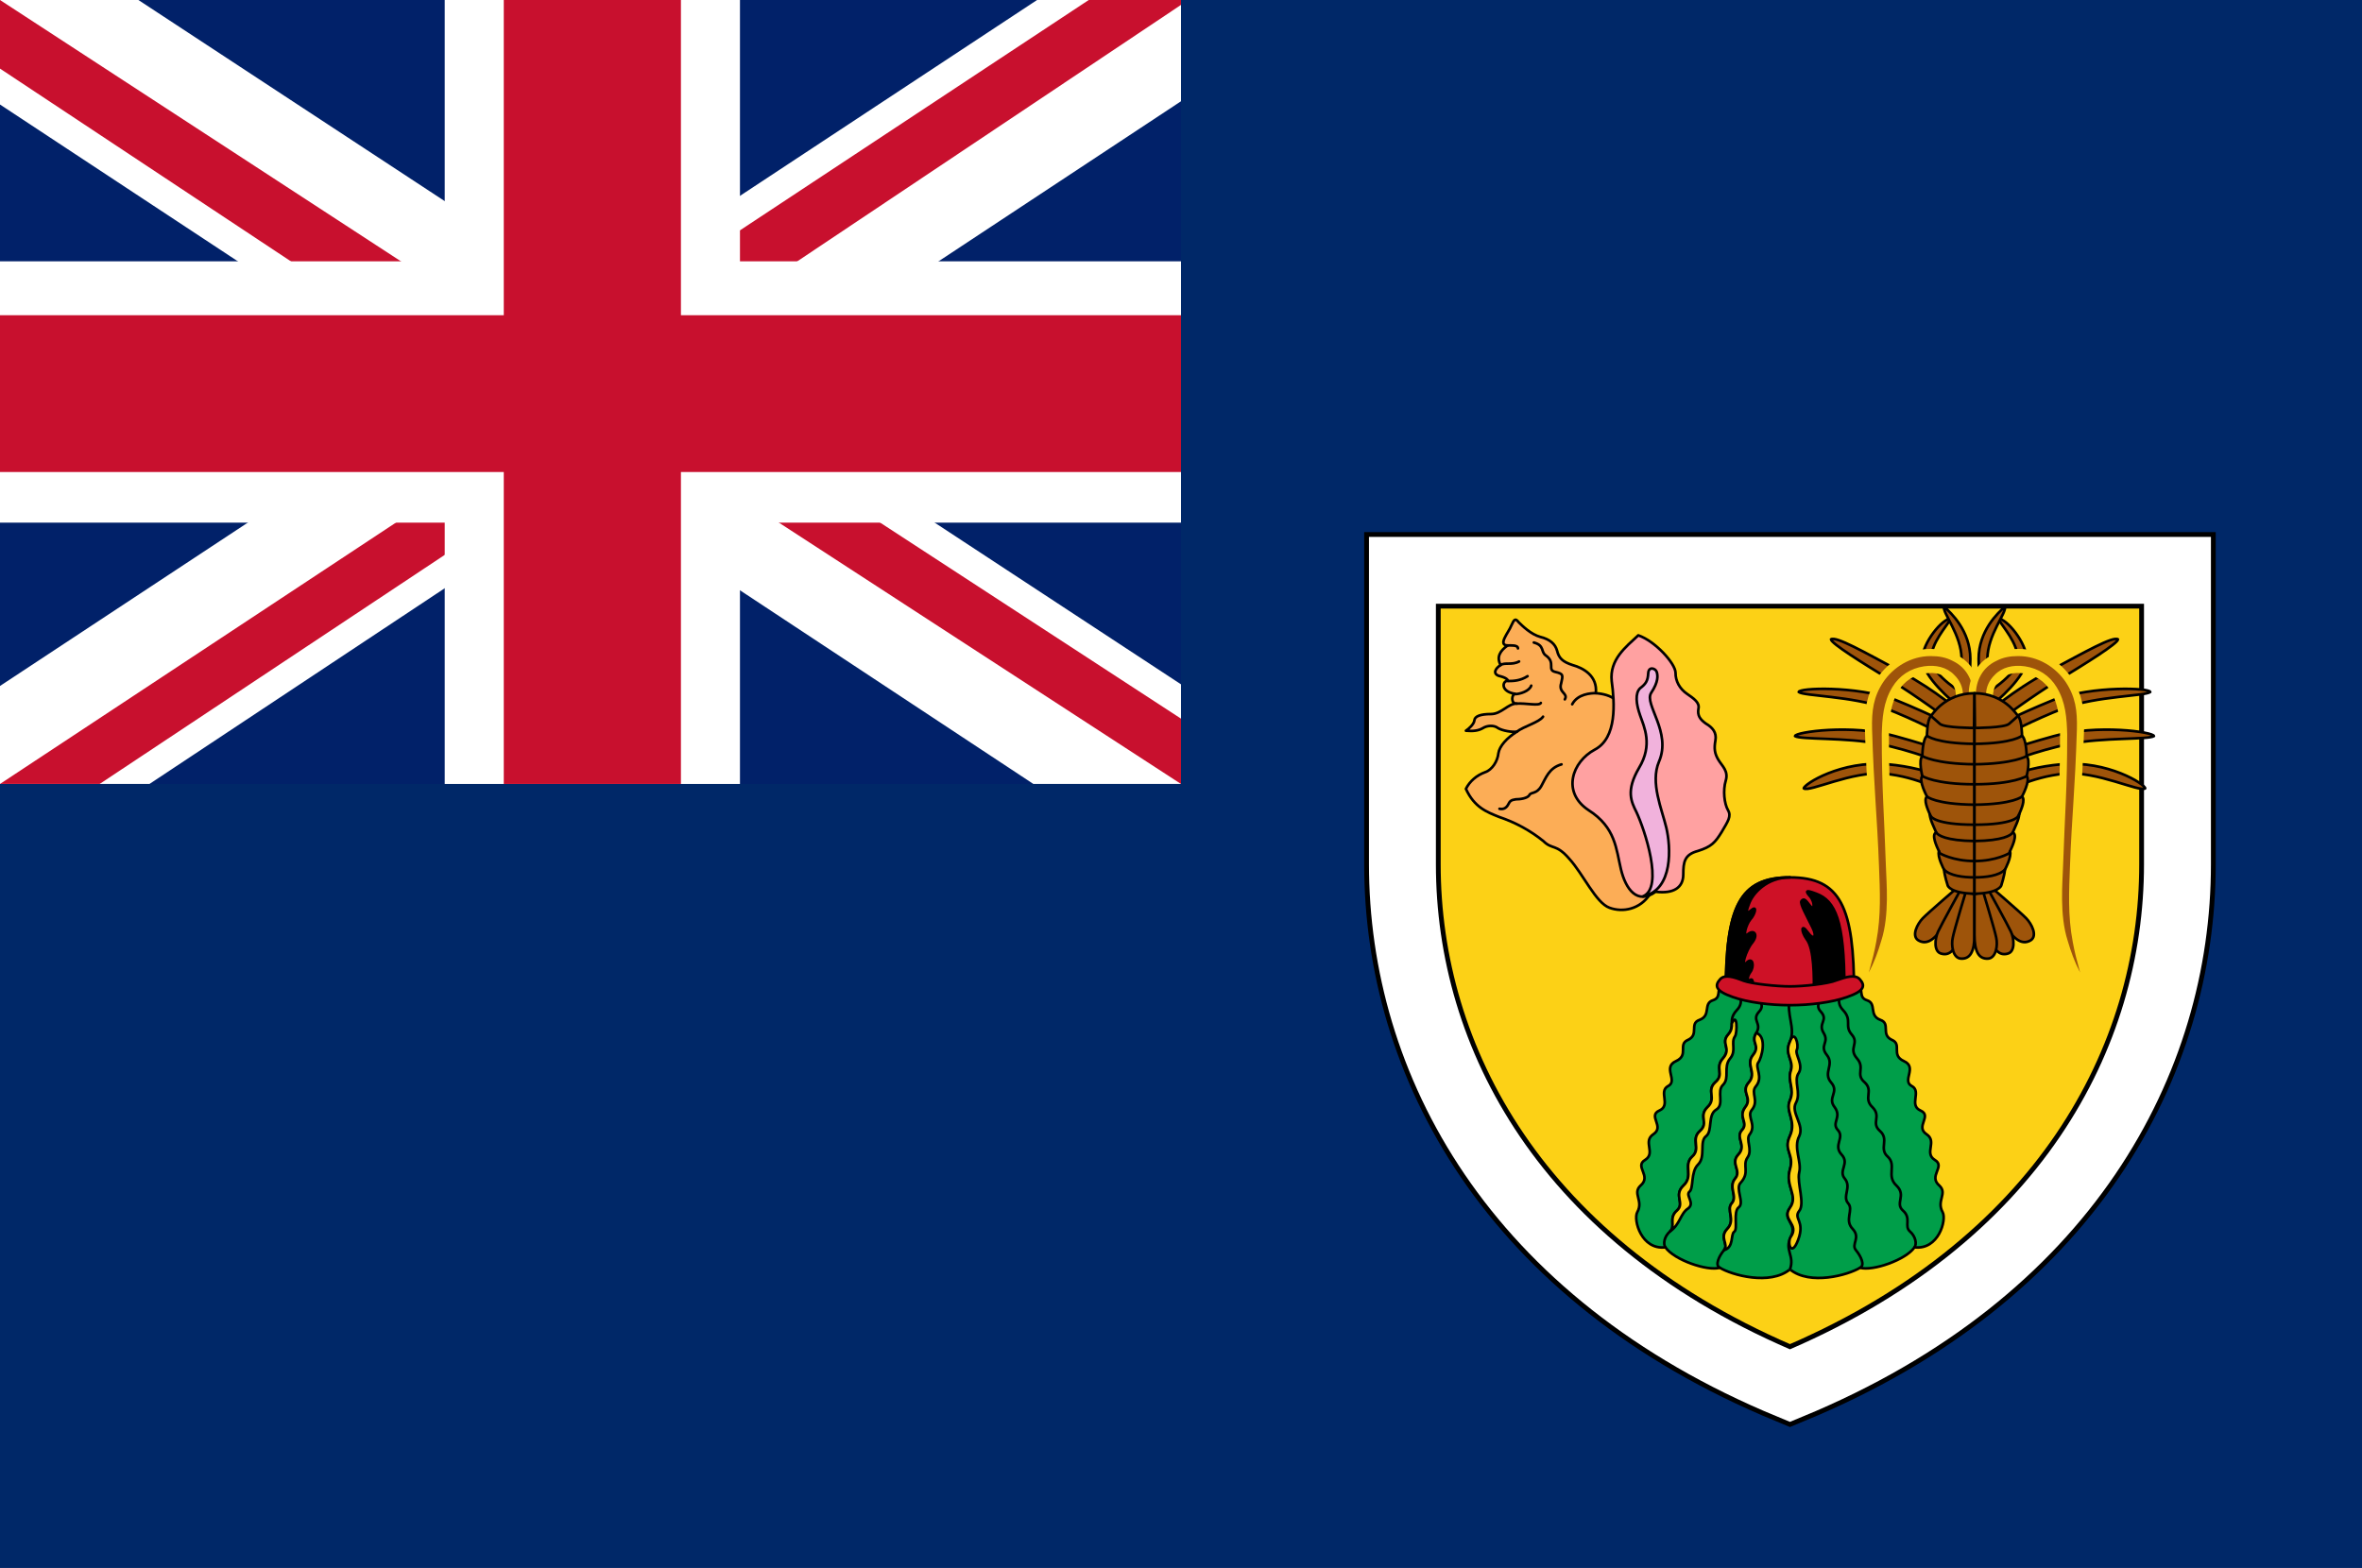 <svg width="247" height="164" viewBox="0 0 247 164" fill="none" xmlns="http://www.w3.org/2000/svg">
	<rect x="0" y="0" width="247" height="164" fill="#808080" stroke="none"/>
	<g clip-path="url(#clip0_2_481)">
		<path d="M247 164V0H0V164H247Z" fill="#002868"/>
		<path d="M227.703 59.655V90.405C227.703 110.905 216.125 132.977 187.18 144.935C158.234 132.977 146.656 110.905 146.656 90.405V59.655H227.703Z" fill="#FCD116" stroke="black" stroke-width="8"/>
		<path d="M227.703 59.655V90.405C227.703 110.905 216.125 132.977 187.18 144.935C158.234 132.977 146.656 110.905 146.656 90.405V59.655H227.703Z" stroke="white" stroke-width="7"/>
		<path d="M172.553 93.514C171.511 95.12 169.697 95.462 168.307 94.949C166.879 94.437 165.567 91.43 164.101 89.824C162.711 88.218 162.325 88.902 161.399 87.979C160.049 86.885 158.478 86.028 156.768 85.451C155.494 84.938 154.182 84.46 153.294 82.513C153.686 81.725 154.404 81.101 155.301 80.77C156.035 80.531 156.613 79.608 156.691 78.788C156.806 78.037 157.578 77.183 158.62 76.533C158.119 76.602 157.115 76.431 156.652 76.157C156.227 75.816 155.494 75.884 155.07 76.157C154.607 76.431 154.066 76.499 153.294 76.431C153.603 76.226 154.143 75.748 154.182 75.338C154.221 74.927 154.8 74.688 155.919 74.688C156.999 74.688 157.694 73.595 158.582 73.595C157.964 73.595 158.08 72.638 158.427 72.57C156.884 72.331 157.077 71.203 157.694 71.203C157.655 71.067 157.463 70.862 156.729 70.691C156.073 70.452 156.382 69.905 156.922 69.563C156.459 68.709 156.884 68.06 157.655 67.513C156.575 67.479 157.771 66.147 158.041 65.429C158.35 64.746 158.466 64.643 158.813 65.088C159.199 65.463 160.087 66.352 161.09 66.625C162.055 66.864 162.634 67.343 162.827 68.06C163.02 68.846 163.406 69.222 164.448 69.563C165.567 69.871 167.072 70.691 166.879 72.502C167.728 72.57 168.385 72.775 168.886 73.151" fill="#FCAD56"/>
		<path d="M172.553 93.514C171.511 95.12 169.697 95.462 168.307 94.949C166.879 94.437 165.567 91.43 164.101 89.824C162.711 88.218 162.325 88.902 161.399 87.979C160.049 86.885 158.478 86.028 156.768 85.451C155.494 84.938 154.182 84.46 153.294 82.513C153.686 81.725 154.404 81.101 155.301 80.77C156.035 80.531 156.613 79.608 156.691 78.788C156.806 78.037 157.578 77.183 158.62 76.533C158.119 76.602 157.115 76.431 156.652 76.157C156.227 75.816 155.494 75.884 155.07 76.157C154.607 76.431 154.066 76.499 153.294 76.431C153.603 76.226 154.143 75.748 154.182 75.338C154.221 74.927 154.8 74.688 155.919 74.688C156.999 74.688 157.694 73.595 158.582 73.595C157.964 73.595 158.08 72.638 158.427 72.57C156.884 72.331 157.077 71.203 157.694 71.203C157.655 71.067 157.463 70.862 156.729 70.691C156.073 70.452 156.382 69.905 156.922 69.563C156.459 68.709 156.884 68.06 157.655 67.513C156.575 67.479 157.771 66.147 158.041 65.429C158.35 64.746 158.466 64.643 158.813 65.088C159.199 65.463 160.087 66.352 161.09 66.625C162.055 66.864 162.634 67.343 162.827 68.06C163.02 68.846 163.406 69.222 164.448 69.563C165.567 69.871 167.072 70.691 166.879 72.502C167.728 72.57 168.385 72.775 168.886 73.151" stroke="black" stroke-width="0.275" stroke-linecap="round" stroke-linejoin="round"/>
		<path d="M175.216 70.383C175.211 70.805 175.317 71.222 175.524 71.601C175.732 71.98 176.036 72.312 176.412 72.57C177.145 73.082 177.763 73.493 177.608 74.142C177.493 74.825 177.763 75.235 178.38 75.679C179.075 76.089 179.538 76.602 179.384 77.456C179.229 78.31 179.307 78.823 179.693 79.472C180.078 80.121 180.773 80.633 180.464 81.658C180.156 82.683 180.31 84.05 180.696 84.733C181.082 85.382 180.696 85.895 180.04 87.022C179.345 88.15 178.959 88.56 177.57 89.004C176.142 89.38 176.026 90.166 176.026 91.464C176.026 92.831 175.023 93.514 173.132 93.275C171.202 94.676 170.005 93.002 169.504 90.918C169.002 88.833 168.963 86.544 166.108 84.733C163.29 82.854 164.409 79.677 166.764 78.412C169.118 77.183 168.848 73.493 168.539 71.237C168.307 68.983 170.005 67.684 171.318 66.454C173.054 67.035 175.216 69.392 175.216 70.383V70.383Z" fill="#FFA1A1" stroke="black" stroke-width="0.275" stroke-linecap="round" stroke-linejoin="round"/>
		<path d="M171.125 84.938C170.584 83.845 170.005 82.718 171.395 80.326C172.861 77.9 171.935 76.055 171.511 74.825C171.086 73.629 170.97 72.502 171.511 71.989C172.09 71.545 172.321 71.237 172.36 70.418C172.398 69.666 173.132 69.905 173.247 70.281C173.363 70.657 173.44 71.306 172.668 72.468C171.897 73.663 174.83 76.567 173.479 79.677C172.553 81.863 173.788 84.631 174.251 86.578C174.714 88.526 175.023 93.07 171.819 93.753C174.019 92.831 171.974 86.749 171.125 84.938V84.938Z" fill="#F1B2DC" stroke="black" stroke-width="0.275" stroke-linecap="round" stroke-linejoin="round"/>
		<path d="M156.806 84.597C157.308 84.699 157.578 84.426 157.733 84.118C157.887 83.811 158.003 83.674 158.505 83.606C158.968 83.606 159.74 83.503 159.933 83.162C160.087 82.82 160.666 83.093 161.168 82.239C161.669 81.351 161.978 80.326 163.29 79.95M166.879 72.502C166.378 72.502 164.988 72.57 164.409 73.663M160.396 67.206C161.553 67.513 161.09 68.197 161.669 68.573C162.711 69.324 161.746 70.076 162.634 70.281C163.522 70.486 163.445 70.623 163.252 71.477C162.943 72.468 164.023 72.502 163.638 73.151M158.62 76.533C159.315 75.987 160.975 75.543 161.36 74.962M158.582 73.595C159.585 73.527 160.936 73.868 161.129 73.527M158.427 72.604C158.929 72.604 159.933 72.297 160.125 71.716M157.694 71.237C158.273 71.237 159.006 71.203 159.74 70.725M156.922 69.563C157.347 69.256 158.119 69.597 158.852 69.188M157.655 67.513C158.003 67.513 158.736 67.445 158.736 67.821" stroke="black" stroke-width="0.275" stroke-linecap="round" stroke-linejoin="round"/>
		<path d="M203.823 75.329C203.823 75.329 200.446 72.809 197.648 71.101C194.85 69.392 191.473 67.3 191.473 66.873C192.004 66.531 194.85 68.154 198.758 70.247C202.714 72.382 204.933 74.475 204.933 74.475L203.823 75.329ZM203.582 77.037C203.582 77.037 200.302 75.286 197.069 74.048C193.692 72.809 188.627 72.809 188.096 72.382C188.096 71.955 193.982 71.699 198.179 73.194C202.472 74.945 204.692 76.183 204.692 76.183L203.582 77.037ZM203.534 79.942C203.534 79.942 199.964 78.489 196.49 77.806C193.113 77.123 188.289 77.379 187.71 76.995C187.71 76.567 193.692 75.713 198.179 76.995C202.714 78.233 204.643 79.087 204.643 79.087L203.534 79.942ZM203.341 82.888C203.341 82.888 200.639 81.265 197.069 80.924C193.692 80.625 189.206 82.888 188.627 82.461C188.627 82.034 192.535 79.514 197.407 79.942C202.183 80.369 204.45 82.034 204.45 82.034L203.341 82.888ZM204.45 73.578C204.45 73.578 201.025 70.802 201.025 68.923C201.025 67.257 203.1 64.695 204.016 64.695C203.534 65.549 201.942 67.257 201.942 68.923C201.942 70.631 205.56 72.724 205.56 72.724L204.45 73.578Z" fill="#9E540A" stroke="black" stroke-width="0.275" stroke-linecap="round" stroke-linejoin="round"/>
		<path d="M204.45 73.578C204.45 73.578 205.126 70.802 205.126 68.923C205.126 66.403 203.1 64.097 203.293 63.456C204.016 64.097 206.042 65.976 206.042 68.923C206.042 71.485 205.56 72.724 205.56 72.724L204.45 73.578Z" fill="#9E540A" stroke="black" stroke-width="0.275" stroke-linecap="round" stroke-linejoin="round"/>
		<path d="M205.271 72.681C205.271 71.87 204.933 71.144 204.354 70.588C203.582 69.777 202.424 69.521 201.218 69.692C199.771 69.905 198.613 70.674 197.889 71.87C196.925 73.45 196.828 75.158 196.78 76.824C196.78 82.589 197.021 84.938 197.214 90.618C197.262 92.284 197.6 95.701 196.732 98.391C196.394 99.545 196.008 100.612 195.429 101.723C195.815 100.313 196.008 99.587 196.201 98.52C196.732 95.743 196.587 93.138 196.49 90.576C196.297 85.323 195.96 82.632 195.767 76.269C195.719 74.347 195.912 72.895 196.925 71.357C197.986 69.777 199.819 68.624 201.894 68.624C202.762 68.624 203.486 68.752 204.209 69.136C205.656 69.82 206.332 71.229 206.332 72.638L205.271 72.681Z" fill="#9E540A" stroke="#FCD116" stroke-width="1.5" stroke-linecap="round" stroke-linejoin="round"/>
		<path d="M205.271 72.681C205.271 71.87 204.933 71.144 204.354 70.588C203.582 69.777 202.424 69.521 201.218 69.692C199.771 69.905 198.613 70.674 197.889 71.87C196.925 73.45 196.828 75.158 196.78 76.824C196.78 82.589 197.021 84.938 197.214 90.618C197.262 92.284 197.6 95.701 196.732 98.391C196.394 99.545 196.008 100.612 195.429 101.723C195.815 100.313 196.008 99.587 196.201 98.52C196.732 95.743 196.587 93.138 196.49 90.576C196.297 85.323 195.96 82.632 195.767 76.269C195.719 74.347 195.912 72.895 196.925 71.357C197.986 69.777 199.819 68.624 201.894 68.624C202.762 68.624 203.486 68.752 204.209 69.136C205.656 69.82 206.332 71.229 206.332 72.638L205.271 72.681Z" fill="#9E540A"/>
		<path d="M205.56 93.266C205.56 93.266 204.209 95.402 203.196 96.939C202.183 98.477 201.363 98.819 200.591 98.349C199.867 97.879 200.495 96.64 201.073 96.043C201.652 95.445 204.885 92.668 204.885 92.668L205.56 93.266Z" fill="#9E540A" stroke="black" stroke-width="0.275" stroke-linecap="round" stroke-linejoin="round"/>
		<path d="M205.898 93.437C205.898 93.437 205.367 95.872 204.933 97.623C204.547 99.374 203.871 99.972 203.051 99.758C202.183 99.587 202.328 98.178 202.665 97.452C203.003 96.726 205.029 93.053 205.029 93.053L205.898 93.437Z" fill="#9E540A" stroke="black" stroke-width="0.275" stroke-linecap="round" stroke-linejoin="round"/>
		<path d="M206.477 93.523V97.793C206.477 99.587 205.994 100.313 205.078 100.271C204.209 100.228 204.016 98.861 204.209 98.05C204.354 97.281 205.56 93.309 205.56 93.309L206.477 93.523Z" fill="#9E540A" stroke="black" stroke-width="0.275" stroke-linecap="round" stroke-linejoin="round"/>
		<path d="M209.13 75.329C209.13 75.329 212.507 72.809 215.305 71.101C218.103 69.392 221.48 67.3 221.48 66.873C220.949 66.531 218.103 68.154 214.195 70.247C210.239 72.382 208.02 74.475 208.02 74.475L209.13 75.329ZM209.371 77.037C209.371 77.037 212.652 75.286 215.884 74.048C219.261 72.809 224.326 72.809 224.857 72.382C224.857 71.955 218.971 71.699 214.774 73.194C210.481 74.945 208.262 76.183 208.262 76.183L209.371 77.037ZM209.419 79.942C209.419 79.942 212.989 78.489 216.463 77.806C219.84 77.123 224.664 77.379 225.243 76.995C225.243 76.567 219.261 75.713 214.774 76.995C210.239 78.233 208.31 79.087 208.31 79.087L209.419 79.942ZM209.612 82.888C209.612 82.888 212.314 81.265 215.884 80.924C219.261 80.625 223.747 82.888 224.326 82.461C224.326 82.034 220.419 79.514 215.546 79.942C210.77 80.369 208.503 82.034 208.503 82.034L209.612 82.888ZM208.503 73.578C208.503 73.578 211.928 70.802 211.928 68.923C211.928 67.257 209.854 64.695 208.937 64.695C209.419 65.549 211.011 67.257 211.011 68.923C211.011 70.631 207.393 72.724 207.393 72.724L208.503 73.578Z" fill="#9E540A" stroke="black" stroke-width="0.275" stroke-linecap="round" stroke-linejoin="round"/>
		<path d="M208.503 73.578C208.503 73.578 207.827 70.802 207.827 68.923C207.827 66.403 209.854 64.097 209.661 63.456C208.937 64.097 206.911 65.976 206.911 68.923C206.911 71.485 207.393 72.724 207.393 72.724L208.503 73.578Z" fill="#9E540A" stroke="black" stroke-width="0.275" stroke-linecap="round" stroke-linejoin="round"/>
		<path d="M207.683 72.681C207.683 71.87 208.02 71.144 208.599 70.588C209.371 69.777 210.529 69.521 211.735 69.692C213.182 69.905 214.34 70.674 215.064 71.87C216.029 73.45 216.125 75.158 216.173 76.824C216.173 82.589 215.932 84.938 215.739 90.618C215.691 92.284 215.353 95.701 216.221 98.391C216.559 99.545 216.945 100.612 217.524 101.723C217.138 100.313 216.945 99.587 216.752 98.52C216.221 95.743 216.366 93.138 216.463 90.576C216.656 85.323 216.993 82.632 217.186 76.269C217.235 74.347 217.042 72.895 216.029 71.357C214.967 69.777 213.134 68.624 211.06 68.624C210.191 68.624 209.468 68.752 208.744 69.136C207.297 69.82 206.621 71.229 206.621 72.638L207.683 72.681Z" fill="#9E540A" stroke="#FCD116" stroke-width="1.5" stroke-linecap="round" stroke-linejoin="round"/>
		<path d="M207.683 72.681C207.683 71.87 208.02 71.144 208.599 70.588C209.371 69.777 210.529 69.521 211.735 69.692C213.182 69.905 214.34 70.674 215.064 71.87C216.029 73.45 216.125 75.158 216.173 76.824C216.173 82.589 215.932 84.938 215.739 90.618C215.691 92.284 215.353 95.701 216.221 98.391C216.559 99.545 216.945 100.612 217.524 101.723C217.138 100.313 216.945 99.587 216.752 98.52C216.221 95.743 216.366 93.138 216.463 90.576C216.656 85.323 216.993 82.632 217.186 76.269C217.235 74.347 217.042 72.895 216.029 71.357C214.967 69.777 213.134 68.624 211.06 68.624C210.191 68.624 209.468 68.752 208.744 69.136C207.297 69.82 206.621 71.229 206.621 72.638L207.683 72.681Z" fill="#9E540A"/>
		<path d="M207.393 93.266C207.393 93.266 208.744 95.402 209.757 96.939C210.77 98.477 211.59 98.819 212.362 98.349C213.086 97.879 212.459 96.64 211.88 96.043C211.301 95.445 208.069 92.668 208.069 92.668L207.393 93.266Z" fill="#9E540A" stroke="black" stroke-width="0.275" stroke-linecap="round" stroke-linejoin="round"/>
		<path d="M207.055 93.437C207.055 93.437 207.586 95.872 208.02 97.623C208.406 99.374 209.082 99.972 209.902 99.758C210.77 99.587 210.625 98.178 210.288 97.452C209.95 96.726 207.924 93.053 207.924 93.053L207.055 93.437Z" fill="#9E540A" stroke="black" stroke-width="0.275" stroke-linecap="round" stroke-linejoin="round"/>
		<path d="M206.477 93.523V97.793C206.477 99.587 206.959 100.313 207.876 100.271C208.744 100.228 208.937 98.861 208.744 98.05C208.599 97.281 207.393 93.309 207.393 93.309L206.477 93.523Z" fill="#9E540A" stroke="black" stroke-width="0.275" stroke-linecap="round" stroke-linejoin="round"/>
		<path d="M206.477 93.48C203.92 93.437 203.679 92.626 203.679 92.626C203.679 92.626 203.341 91.601 203.293 90.96C203.244 90.875 202.569 89.594 202.762 89.038C202.521 88.526 201.942 87.287 202.472 87.074C202.231 86.476 201.845 85.793 201.797 85.152C201.604 84.682 201.122 83.657 201.508 83.315C201.508 83.315 200.591 81.607 201.025 81.18C201.025 81.18 200.591 79.514 201.025 79.087C201.025 79.087 201.025 77.379 201.508 76.952C201.508 76.952 201.508 75.286 201.942 74.859C201.942 74.945 203.293 72.51 206.477 72.51L206.428 76.14H206.477V93.48Z" fill="#9E540A" stroke="black" stroke-width="0.275" stroke-linecap="round" stroke-linejoin="round"/>
		<path d="M206.477 84.17C202.376 84.127 201.508 83.315 201.508 83.315M206.477 82.034C202.376 82.034 201.025 81.18 201.025 81.18M206.477 79.942C202.376 79.899 201.025 79.087 201.025 79.087M206.477 77.806C202.376 77.763 201.508 76.952 201.508 76.952M206.428 76.14C206.477 76.14 203.341 76.14 202.858 75.713L201.942 74.902M206.477 91.772C205.271 91.772 203.92 91.601 203.293 90.96M206.477 90.063C204.209 90.063 202.858 89.252 202.858 89.252C202.858 89.252 202.81 89.166 202.762 89.038M206.477 87.971C203.486 87.928 202.665 87.373 202.472 87.074M206.477 86.262C202.376 86.262 201.942 85.408 201.942 85.408L201.797 85.152" stroke="black" stroke-width="0.275" stroke-linecap="round" stroke-linejoin="round"/>
		<path d="M206.477 93.48C209.033 93.437 209.275 92.626 209.275 92.626C209.275 92.626 209.612 91.601 209.661 90.96C209.709 90.875 210.384 89.594 210.191 89.038C210.432 88.526 211.011 87.287 210.481 87.074C210.722 86.476 211.108 85.793 211.156 85.152C211.349 84.682 211.831 83.657 211.446 83.315C211.446 83.315 212.362 81.607 211.928 81.18C211.928 81.18 212.362 79.514 211.928 79.087C211.928 79.087 211.928 77.379 211.446 76.952C211.446 76.952 211.446 75.286 211.011 74.859C211.011 74.945 209.661 72.51 206.477 72.51L206.525 76.14H206.477V93.48Z" fill="#9E540A" stroke="black" stroke-width="0.275" stroke-linecap="round" stroke-linejoin="round"/>
		<path d="M206.477 84.17C210.577 84.127 211.446 83.315 211.446 83.315M206.477 82.034C210.577 82.034 211.928 81.18 211.928 81.18M206.477 79.942C210.577 79.899 211.928 79.087 211.928 79.087M206.477 77.806C210.577 77.763 211.446 76.952 211.446 76.952M206.525 76.14C206.477 76.14 209.612 76.14 210.095 75.713L211.011 74.902M206.477 91.772C207.683 91.772 209.033 91.601 209.661 90.96M206.477 90.063C208.744 90.063 210.095 89.252 210.095 89.252C210.095 89.252 210.143 89.166 210.191 89.038M206.477 87.971C209.468 87.928 210.288 87.373 210.481 87.074M206.477 86.262C210.577 86.262 211.011 85.408 211.011 85.408L211.156 85.152" stroke="black" stroke-width="0.275" stroke-linecap="round" stroke-linejoin="round"/>
		<path d="M187.18 132.772C185.105 134.48 181.101 133.37 179.847 132.601C178.544 132.985 175.071 131.789 174.154 130.465C171.646 130.764 170.777 127.604 171.212 126.792C171.887 125.597 170.681 124.828 171.549 124.016C172.755 122.991 170.874 122.009 172.032 121.326C173.189 120.6 171.742 119.404 172.9 118.635C174.106 117.824 172.273 116.713 173.527 116.158C174.781 115.603 173.382 114.151 174.444 113.596C175.505 113.04 173.817 111.631 175.264 110.99C176.663 110.35 175.409 109.239 176.518 108.77C177.724 108.214 176.615 107.061 177.724 106.677C178.979 106.207 178.062 104.969 179.123 104.627C180.04 104.328 179.461 103.559 180.04 102.876H187.18" fill="#009E49"/>
		<path d="M187.18 132.772C185.105 134.48 181.101 133.37 179.847 132.601C178.544 132.985 175.071 131.789 174.154 130.465C171.646 130.764 170.777 127.604 171.212 126.792C171.887 125.597 170.681 124.828 171.549 124.016C172.755 122.991 170.874 122.009 172.032 121.326C173.189 120.6 171.742 119.404 172.9 118.635C174.106 117.824 172.273 116.713 173.527 116.158C174.781 115.603 173.382 114.151 174.444 113.596C175.505 113.04 173.817 111.631 175.264 110.99C176.663 110.35 175.409 109.239 176.518 108.77C177.724 108.214 176.615 107.061 177.724 106.677C178.979 106.207 178.062 104.969 179.123 104.627C180.04 104.328 179.461 103.559 180.04 102.876H187.18" stroke="black" stroke-width="0.275" stroke-linecap="round" stroke-linejoin="round"/>
		<path d="M182.404 103.132C181.439 103.986 182.597 104.627 181.632 105.652C180.619 106.72 181.535 107.275 180.715 108.214C179.895 109.154 181.101 109.624 180.185 110.691C179.268 111.716 180.378 112.357 179.364 113.211C178.4 114.108 179.557 114.877 178.544 115.816C177.58 116.799 178.737 117.439 177.772 118.294C176.759 119.19 177.917 120.13 176.952 120.984C175.988 121.881 177.145 122.991 176.036 124.016C174.974 125.041 176.229 125.853 175.36 126.622C174.444 127.433 175.264 128.245 174.637 128.8C174.01 129.355 173.913 130.124 174.154 130.465M184.285 103.431C183.417 104.499 184.768 104.969 183.947 105.823C183.127 106.72 184.285 107.019 183.658 108.044C183.031 109.069 184.14 109.325 183.32 110.35C182.5 111.375 183.755 112.186 182.886 113.211C181.97 114.236 183.32 114.791 182.5 115.816C181.728 116.884 182.886 117.439 182.163 118.208C181.439 119.02 182.693 119.788 181.777 120.771C180.908 121.71 182.163 122.436 181.439 123.29C180.715 124.187 181.728 125.127 181.101 125.853C180.474 126.536 181.535 127.604 180.619 128.544C179.75 129.483 180.812 130.124 180.281 130.764C179.75 131.405 179.316 132.345 179.847 132.601" stroke="black" stroke-width="0.275" stroke-linecap="round" stroke-linejoin="round"/>
		<path d="M187.18 132.772C189.254 134.48 193.258 133.37 194.513 132.601C195.815 132.985 199.288 131.789 200.205 130.465C202.714 130.764 203.582 127.604 203.148 126.792C202.472 125.597 203.679 124.828 202.81 124.016C201.604 122.991 203.486 122.009 202.328 121.326C201.17 120.6 202.617 119.404 201.459 118.635C200.253 117.824 202.087 116.713 200.832 116.158C199.578 115.603 200.977 114.151 199.916 113.596C198.854 113.04 200.543 111.631 199.096 110.99C197.696 110.35 198.951 109.239 197.841 108.77C196.635 108.214 197.745 107.061 196.635 106.677C195.381 106.207 196.297 104.969 195.236 104.627C194.32 104.328 194.898 103.559 194.32 102.876H187.18" fill="#009E49"/>
		<path d="M187.18 132.772C189.254 134.48 193.258 133.37 194.513 132.601C195.815 132.985 199.288 131.789 200.205 130.465C202.714 130.764 203.582 127.604 203.148 126.792C202.472 125.597 203.679 124.828 202.81 124.016C201.604 122.991 203.486 122.009 202.328 121.326C201.17 120.6 202.617 119.404 201.459 118.635C200.253 117.824 202.087 116.713 200.832 116.158C199.578 115.603 200.977 114.151 199.916 113.596C198.854 113.04 200.543 111.631 199.096 110.99C197.696 110.35 198.951 109.239 197.841 108.77C196.635 108.214 197.745 107.061 196.635 106.677C195.381 106.207 196.297 104.969 195.236 104.627C194.32 104.328 194.898 103.559 194.32 102.876H187.18" stroke="black" stroke-width="0.275" stroke-linecap="round" stroke-linejoin="round"/>
		<path d="M191.956 103.132C192.921 103.986 191.763 104.627 192.728 105.652C193.741 106.72 192.824 107.275 193.644 108.214C194.464 109.154 193.258 109.624 194.175 110.691C195.091 111.716 193.982 112.357 194.995 113.211C195.96 114.108 194.802 114.877 195.815 115.816C196.78 116.799 195.622 117.439 196.587 118.294C197.6 119.19 196.442 120.13 197.407 120.984C198.372 121.881 197.214 122.991 198.324 124.016C199.385 125.041 198.131 125.853 198.999 126.622C199.916 127.433 199.096 128.245 199.723 128.8C200.35 129.355 200.446 130.124 200.205 130.465M190.074 103.431C190.943 104.499 189.592 104.969 190.412 105.823C191.232 106.72 190.074 107.019 190.701 108.044C191.329 109.069 190.219 109.325 191.039 110.35C191.859 111.375 190.605 112.186 191.473 113.211C192.39 114.236 191.039 114.791 191.859 115.816C192.631 116.884 191.473 117.439 192.197 118.208C192.921 119.02 191.666 119.788 192.583 120.771C193.451 121.71 192.197 122.436 192.921 123.29C193.644 124.187 192.631 125.127 193.258 125.853C193.885 126.536 192.824 127.604 193.741 128.544C194.609 129.483 193.548 130.124 194.078 130.764C194.609 131.405 195.043 132.345 194.512 132.601" stroke="black" stroke-width="0.275" stroke-linecap="round" stroke-linejoin="round"/>
		<path d="M187.18 132.772V102.876" stroke="#009E49" stroke-width="0.275" stroke-linecap="round" stroke-linejoin="round"/>
		<path d="M187.18 104.413C186.746 106.079 187.807 107.531 187.18 108.94C186.553 110.307 187.614 110.862 187.276 111.973C186.89 113.083 187.71 113.895 187.18 115.09C186.649 116.286 187.903 117.226 187.18 118.806C186.456 120.344 187.662 120.728 187.18 122.308C186.649 124.102 188.096 125.041 187.18 126.323C186.263 127.604 188 127.903 187.276 129.355C186.553 130.764 187.71 131.32 187.18 132.772" stroke="black" stroke-width="0.275" stroke-linecap="round" stroke-linejoin="round"/>
		<path d="M187.903 109.795C187.662 110.264 188.627 111.375 188.096 112.229C187.517 113.04 188.386 114.322 187.807 115.347C187.228 116.372 188.723 117.653 188.145 118.849C187.517 120.045 188.434 121.539 188.145 122.65C187.903 123.76 188.772 125.896 188.145 126.664C187.517 127.476 188.772 127.689 188.048 129.654C187.324 131.619 186.842 129.953 187.276 129.355C188.193 128.031 186.263 127.604 187.18 126.323C188.096 125.041 186.649 124.102 187.18 122.308C187.662 120.728 186.456 120.344 187.18 118.806C187.903 117.226 186.649 116.286 187.18 115.09C187.71 113.895 186.89 113.083 187.276 111.973C187.614 110.862 186.553 110.307 187.18 108.94C187.662 107.574 188.145 109.325 187.903 109.795ZM183.851 111.161C183.513 111.674 184.43 112.656 183.61 113.638C183.031 114.322 183.996 115.133 183.176 116.115C182.645 116.799 183.706 117.653 182.983 118.635C182.5 119.19 183.32 120.258 182.741 121.07C182.163 121.924 183.031 122.607 182.018 123.718C181.439 124.315 182.452 125.81 181.825 126.28C181.198 126.75 181.777 128.586 181.342 128.843C180.956 129.141 181.342 130.465 180.281 130.764C180.812 130.124 179.75 129.483 180.619 128.544C181.535 127.604 180.474 126.536 181.101 125.853C181.728 125.127 180.715 124.187 181.439 123.29C182.163 122.436 180.908 121.71 181.777 120.771C182.693 119.788 181.439 119.02 182.163 118.208C182.886 117.439 181.728 116.884 182.5 115.816C183.32 114.791 181.97 114.236 182.886 113.211C183.754 112.186 182.5 111.375 183.32 110.35C184.14 109.325 183.031 109.069 183.658 108.044C184.816 108.428 184.237 110.649 183.851 111.161ZM181.439 108.385C180.956 109.069 181.632 109.88 180.908 110.734C180.185 111.631 180.908 112.741 180.185 113.468C179.461 114.151 180.378 115.518 179.461 116.073C178.544 116.628 179.123 118.294 178.4 118.849C177.676 119.404 178.4 120.984 177.579 121.796C176.759 122.607 177.145 124.273 176.663 124.657C176.229 125.041 177.29 125.853 176.518 126.408C175.698 126.963 175.698 128.074 174.637 128.8C175.264 128.245 174.444 127.433 175.36 126.622C176.229 125.853 174.974 125.041 176.036 124.016C177.145 122.991 175.988 121.881 176.952 120.984C177.917 120.13 176.759 119.19 177.772 118.294C178.737 117.439 177.579 116.799 178.544 115.816C179.557 114.877 178.4 114.108 179.364 113.211C180.378 112.357 179.268 111.716 180.185 110.691C181.101 109.624 179.895 109.154 180.715 108.214C181.101 107.787 181.101 107.403 181.101 107.061C181.68 105.737 181.68 108.044 181.439 108.385Z" fill="#FCD116" stroke="black" stroke-width="0.275" stroke-linecap="round" stroke-linejoin="round"/>
		<path d="M180.474 103.858C180.474 94.889 181.873 91.772 187.18 91.772C192.486 91.772 193.885 94.889 193.885 103.858H180.474Z" fill="#CE1126" stroke="black" stroke-width="0.275" stroke-linecap="round" stroke-linejoin="round"/>
		<path d="M180.474 103.858C180.474 94.889 181.873 91.772 187.18 91.772C184.768 91.772 183.272 93.437 182.886 94.548C182.452 95.658 182.693 95.573 183.224 95.146C183.754 94.719 183.513 95.658 183.031 96.171C182.597 96.683 182.163 98.178 182.79 97.708C183.417 97.196 183.899 97.751 183.224 98.605C182.548 99.416 181.97 101.381 182.645 100.698C183.32 100.014 183.465 101.125 183.031 101.68C182.645 102.235 182.693 102.748 183.031 102.491C183.417 102.235 183.369 103.388 183.031 103.858H180.474ZM189.688 103.687C189.688 102.363 189.737 99.246 188.916 98.221C188.338 97.409 188.338 96.555 189.013 97.495C189.688 98.434 190.026 97.964 189.544 97.025C188.965 95.829 188.193 94.505 188.386 94.249C188.627 93.95 188.772 94.078 189.254 94.719C189.737 95.359 189.833 94.42 189.302 93.779C188.772 93.181 188.82 93.053 189.929 93.48C191.907 94.206 192.872 96.299 192.872 103.346L189.688 103.687Z" fill="black" stroke="black" stroke-width="0.275" stroke-linecap="round" stroke-linejoin="round"/>
		<path d="M187.18 105.139C185.057 105.139 182.741 104.84 181.198 104.285C179.364 103.645 179.268 103.089 179.895 102.406C180.378 101.894 181.342 102.193 182.307 102.577C183.224 102.919 185.829 103.175 187.18 103.175C188.53 103.175 191.136 102.919 192.052 102.534C193.017 102.193 193.982 101.894 194.464 102.406C195.091 103.089 194.995 103.645 193.162 104.285C191.618 104.84 189.302 105.139 187.18 105.139Z" fill="#CE1126" stroke="black" stroke-width="0.275" stroke-linecap="round" stroke-linejoin="round"/>
		<path d="M0 0H123.5V82H0V0Z" fill="#012169"/>
		<path d="M14.473 0L61.557 30.921L108.448 0H123.5V10.592L77.188 41.171L123.5 71.579V82H108.063L61.75 51.421L15.63 82H0V71.75L46.12 41.342L0 10.933V0H14.473Z" fill="white"/>
		<path d="M81.819 48.004L123.5 75.167V82L71.206 48.004H81.819ZM46.312 51.421L47.47 57.4L10.42 82H0L46.312 51.421ZM123.5 0V0.512L75.451 32.629L75.837 25.113L113.852 0H123.5ZM0 0L46.12 30.067H34.541L0 7.175V0Z" fill="#C8102E"/>
		<path d="M46.505 0V82H77.38V0H46.505ZM0 27.333V54.667H123.5V27.333H0Z" fill="white"/>
		<path d="M0 32.971V49.371H123.5V32.971H0ZM52.681 0V82H71.206V0H52.681Z" fill="#C8102E"/>
	</g>
	<defs>
		<clipPath id="clip0_2_481">
			<rect width="247" height="164" fill="white"/>
		</clipPath>
	</defs>
</svg>
